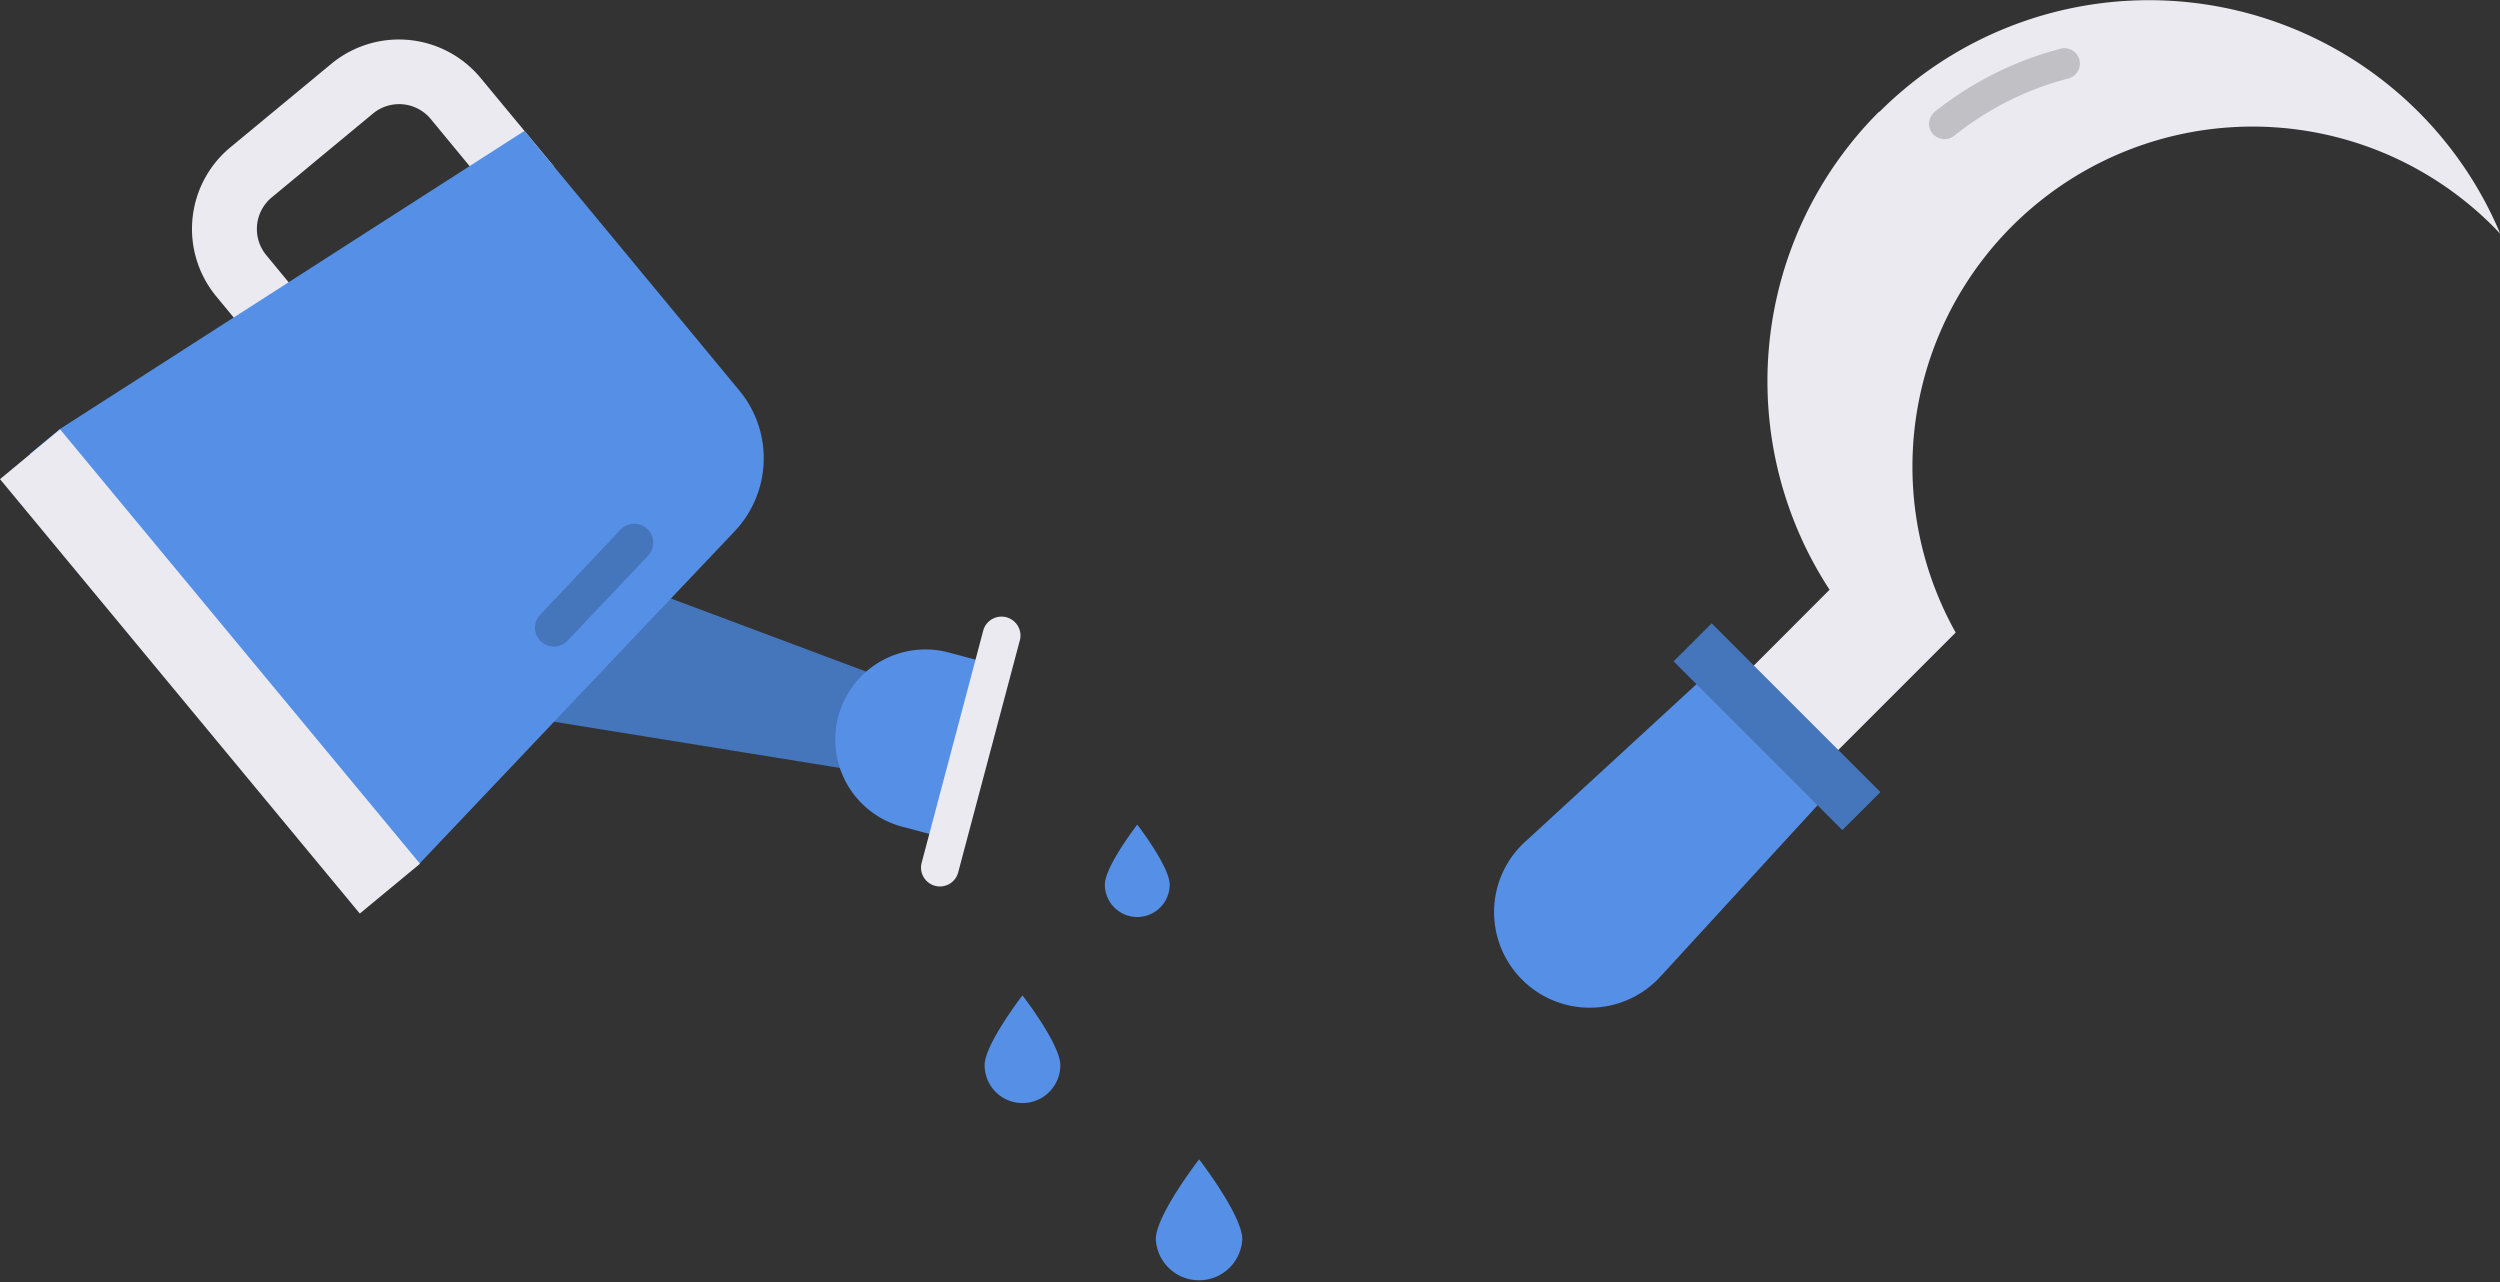 <svg id="Ebene_1" data-name="Ebene 1" xmlns="http://www.w3.org/2000/svg" viewBox="0 0 225.19 115.51"><rect x="0" y="0" width="225.19" height="115.51" fill="#333333" stroke="none"/><defs><style>.cls-1{fill:#5590e6;}.cls-2{fill:#eaeaf0;}.cls-3{fill:#c1c1c5;}.cls-4{fill:#4575bb;}</style></defs><title>CreditIcons2</title><g id="Bildmaterial_3" data-name="Bildmaterial 3"><g id="sickle"><path id="Pfad_228" data-name="Pfad 228" class="cls-1" d="M162.2,101a8.62,8.62,0,0,0,12.2,0l.26-.27,14.86-16.2L178.67,73.69l-16,14.72A8.59,8.59,0,0,0,162.2,101Z" transform="translate(-25.1 -12.76)"/><path id="Pfad_229" data-name="Pfad 229" class="cls-2" d="M194.36,22.82a34.33,34.33,0,0,0-4.46,43.06l-7.53,7.54L190,81l11.26-11.26a30.63,30.63,0,0,1,48.39-36.61c.23.23.45.46.67.7a34.32,34.32,0,0,0-55.92-11Z" transform="translate(-25.1 -12.76)"/><path id="Pfad_230" data-name="Pfad 230" class="cls-3" d="M200.25,25.29a1.38,1.38,0,0,1-1.39-1.38,1.44,1.44,0,0,1,.52-1.09,30.63,30.63,0,0,1,11.44-5.7,1.39,1.39,0,0,1,.7,2.68A27.57,27.57,0,0,0,201.11,25,1.43,1.43,0,0,1,200.25,25.29Z" transform="translate(-25.1 -12.76)"/><path id="Pfad_231" data-name="Pfad 231" class="cls-4" d="M191.05,87.53l-15.2-15.2,3.43-3.42,15.2,15.2Z" transform="translate(-25.1 -12.76)"/></g><g id="watering-can"><path id="Pfad_355" data-name="Pfad 355" class="cls-4" d="M104.57,82.55,68.18,76.67l4-15,34.53,12.93Z" transform="translate(-25.1 -12.76)"/><path id="Pfad_356" data-name="Pfad 356" class="cls-1" d="M114.64,72.62l-4.15,15.7-4.11-1.09a8.12,8.12,0,0,1,4.16-15.7l4.1,1.09Z" transform="translate(-25.1 -12.76)"/><path id="Pfad_357" data-name="Pfad 357" class="cls-2" d="M109.77,92.61a1.71,1.71,0,0,1-1.71-1.69,1.63,1.63,0,0,1,.06-.45l5.57-21a1.71,1.71,0,0,1,3.3.87h0l-5.58,21A1.7,1.7,0,0,1,109.77,92.61Z" transform="translate(-25.1 -12.76)"/><path id="Pfad_358" data-name="Pfad 358" class="cls-2" d="M75,27.76l-4.5,3.72-6.6-8A3.7,3.7,0,0,0,58.68,23l0,0-9.09,7.53a3.7,3.7,0,0,0-.5,5.22h0l6.6,8-4.5,3.72-6.6-8a9.54,9.54,0,0,1,1.25-13.43l0,0,9.09-7.52a9.55,9.55,0,0,1,13.45,1.25h0Z" transform="translate(-25.1 -12.76)"/><path id="Pfad_359" data-name="Pfad 359" class="cls-1" d="M91.7,47.94,72.34,24.55,30.49,51.41l-2.71,2.24,32.4,39.14,2.71-2.24L91.28,60.61A9.57,9.57,0,0,0,91.7,47.94Z" transform="translate(-25.1 -12.76)"/><path id="Pfad_360" data-name="Pfad 360" class="cls-4" d="M75,71a1.7,1.7,0,0,1-1.24-2.87L81,60.47a1.7,1.7,0,0,1,2.47,2.35l-7.25,7.65A1.72,1.72,0,0,1,75,71Z" transform="translate(-25.1 -12.76)"/><path id="Pfad_361" data-name="Pfad 361" class="cls-2" d="M30.51,51.43,62.93,90.56l-5.42,4.49L25.1,55.92Z" transform="translate(-25.1 -12.76)"/><g id="Gruppe_358" data-name="Gruppe 358"><path id="Pfad_362" data-name="Pfad 362" class="cls-1" d="M130.46,92.44a2.92,2.92,0,0,1-5.84,0c0-1.62,2.92-5.4,2.92-5.4S130.46,90.82,130.46,92.44Z" transform="translate(-25.1 -12.76)"/><path id="Pfad_363" data-name="Pfad 363" class="cls-1" d="M120.61,108.71a3.41,3.41,0,0,1-6.82,0c0-1.88,3.41-6.29,3.41-6.29S120.61,106.82,120.61,108.71Z" transform="translate(-25.1 -12.76)"/><path id="Pfad_364" data-name="Pfad 364" class="cls-1" d="M137,124.38a3.9,3.9,0,0,1-7.79,0c0-2.15,3.9-7.19,3.9-7.19S137,122.23,137,124.38Z" transform="translate(-25.1 -12.76)"/></g></g></g></svg>